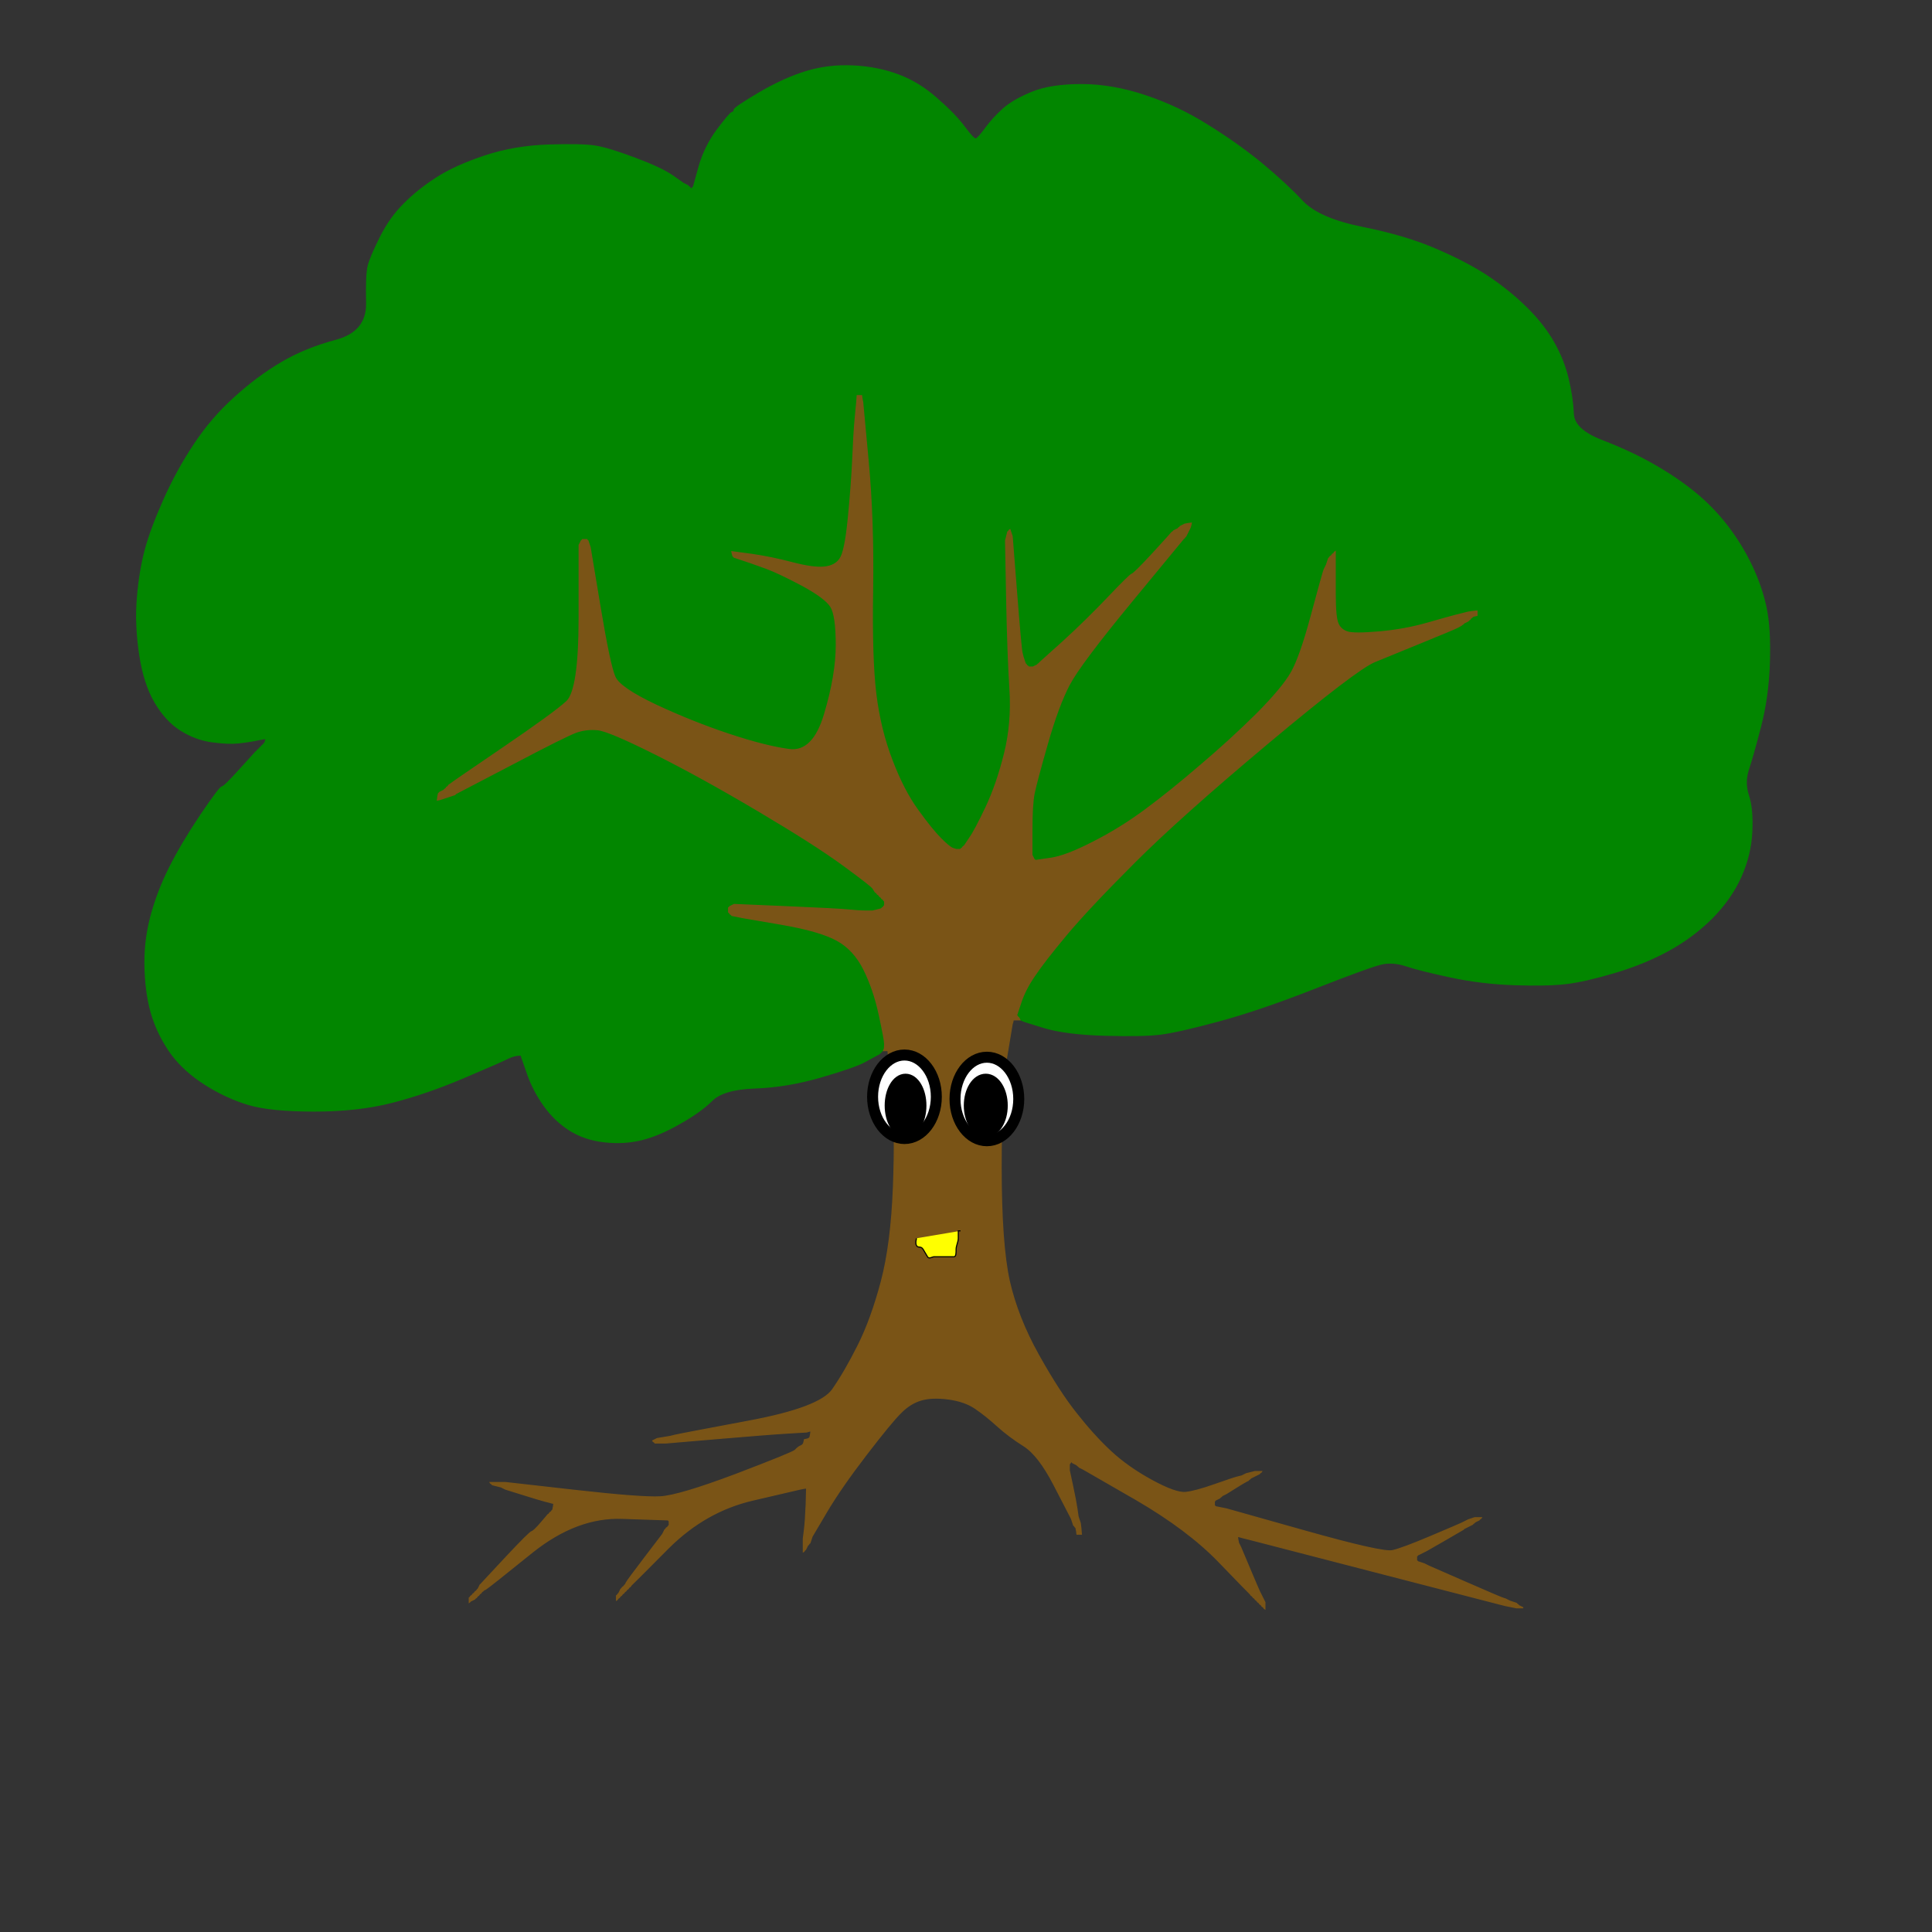 <?xml version="1.0" encoding="UTF-8"?>
<svg width="879" height="879" xmlns="http://www.w3.org/2000/svg">
 <rect width="100%" height="100%" fill="#333333" stroke="none"/>
 <title>tree sara new</title>
 <g>
  <title>Layer 1</title>
  <path id="svg_2" fill="#028600" fill-rule="evenodd" stroke="#028600" stroke-width="0.5px" d="m464.2,464l-0.2,0l-0.2,-0.5l-0.3,-0.5l-0.3,-0.2l-0.2,-0.3l-0.2,-0.3l-0.3,-0.2l2,-6q2,-6 6.3,-12.2q4.2,-6.3 14.2,-18.3q10,-12 31,-33q21,-21 61,-54.5q40,-33.5 48.5,-37q8.5,-3.5 22,-9q13.5,-5.5 15.5,-6.5q2,-1 2.2,-1.3l0.3,-0.2l0.3,-0.2l0.2,-0.3l1,-0.5l1,-0.5l0.2,-0.3l0.3,-0.2l0.3,-0.2l0.2,-0.3l0.2,-0.3l0.3,-0.2l0.3,-0.2l0.2,-0.3l1,-0.3l1,-0.2l0,-1l0,-1l-2,0.2l-2,0.3l-2,0.5l-2,0.5l-2,0.5q-2,0.5 -12.5,3.5q-10.5,3 -22,4q-11.5,1 -14.5,0q-3,-1 -4.2,-3.7q-1.3,-2.8 -1.3,-13.3l0,-10.5l0,-4.5l0,-4.5l-0.3,0.2l-0.2,0.3l-0.2,0.3l-0.3,0.2l-0.3,0.2l-0.2,0.3l-0.2,0.3l-0.3,0.2l-0.3,0.2l-0.2,0.3l-0.2,0.3l-0.3,0.2l-0.5,1.5l-0.5,1.5l-0.5,1l-0.5,1l-0.5,1.5q-0.5,1.5 -5.5,20q-5,18.5 -9,25.5q-4,7 -15.7,18.8q-11.8,11.7 -25.6,23.4q-13.7,11.8 -25.2,20.3q-11.5,8.5 -23.8,14.7q-12.2,6.3 -19.2,7.3l-7,1l-0.2,-0.3l-0.3,-0.2l-0.5,-1l-0.5,-1l0,-11.5q0,-11.5 1,-16.5q1,-5 6,-22.5q5,-17.5 10,-27q5,-9.5 28.5,-38l23.5,-28.5l0.3,-0.2l0.2,-0.3l0.2,-0.3l0.3,-0.2l0.5,-1l0.5,-1l0.5,-1l0.5,-1l0.3,-1l0.2,-1l-1.5,0.2l-1.5,0.3l-1,0.5l-1,0.5l-0.2,0.3l-0.3,0.2l-0.3,0.2l-0.2,0.3l-1,0.5l-1,0.5l-0.2,0.3l-0.3,0.2l-0.3,0.2q-0.2,0.3 -8.7,9.6q-8.5,9.2 -9.5,9.4q-1,0.3 -10.8,10.6q-9.7,10.2 -20.4,20l-10.8,9.7l-0.2,0.3l-0.3,0.2l-0.3,0.2l-0.2,0.3l-1,0.5l-1,0.5l-1,0l-1,0l-0.2,-0.3l-0.3,-0.2l-0.3,-0.2l-0.2,-0.3l-0.2,-0.3l-0.3,-0.2l-0.5,-1.5l-0.5,-1.5l-0.5,-2q-0.5,-2 -2.5,-27.5l-2,-25.5l-0.5,-1.5l-0.5,-1.5l-0.3,0.2l-0.2,0.3l-0.2,0.3l-0.3,0.2l-0.5,2l-0.5,2l0.5,26q0.5,26 1.5,41.5q1,15.5 -2.5,29.5q-3.5,14 -8.5,24.5q-5,10.5 -7.3,13.7q-2.2,3.3 -2.4,3.6l-0.3,0.2l-0.3,0.2l-0.2,0.3l-0.2,0.3l-0.3,0.2l-0.3,0.2l-0.2,0.3l-1,0l-1,0l-1.5,-0.5q-1.5,-0.5 -5.5,-4.5q-4,-4 -10.5,-13q-6.5,-9 -11.7,-22.7q-5.3,-13.8 -7.3,-29.8q-2,-16 -1.5,-47.5q0.5,-31.5 -2,-58.5l-2.5,-27l-0.3,-1.5l-0.2,-1.5l-1,0l-1,0l-0.2,3l-0.3,3l-0.5,5.5q-0.5,5.5 -1,17q-0.5,11.5 -2,27q-1.5,15.5 -3.8,18.7q-2.2,3.3 -7.2,3.8q-5,0.5 -14.5,-2q-9.5,-2.5 -18.5,-3.8l-9,-1.2l0.2,1l0.3,1l0.3,0.2l0.2,0.3l1.5,0.5l1.5,0.5l1.5,0.5l1.5,0.5l1.5,0.5q1.5,0.5 7,2.5q5.5,2 16.3,7.7q10.7,5.8 13.2,9.8q2.5,4 2.5,17.5q0,13.5 -5.3,31.3q-5.2,17.7 -16.2,16.2q-11,-1.5 -27.5,-7q-16.5,-5.5 -33,-13.2q-16.5,-7.8 -18.7,-12.8q-2.3,-5 -6.8,-32l-4.5,-27l-0.5,-1.5l-0.5,-1.5l-0.3,-0.2l-0.2,-0.3l-1,0l-1,0l-0.2,0.3l-0.3,0.2l-0.5,1l-0.5,1l0,33q0,33 -5.7,38.2q-5.8,5.3 -29.3,21.3q-23.5,16 -23.7,16.3l-0.3,0.2l-0.3,0.2l-0.2,0.3l-0.2,0.3l-0.3,0.2l-0.3,0.2l-0.2,0.3l-0.2,0.3l-0.3,0.2l-0.3,0.2l-0.2,0.3l-1,0.5l-1,0.5l-0.2,0.3l-0.3,0.2l-0.3,1.5l-0.2,1.5l1,-0.2l1,-0.3l1.5,-0.5l1.5,-0.5l1.5,-0.5l1.5,-0.5l0.2,-0.3l0.3,-0.2l25.3,-13.2q25.2,-13.3 29.7,-14.8q4.5,-1.5 9.5,-1q5,0.5 26,11q21,10.5 46.8,25.8q25.7,15.2 38.7,24.7q13,9.5 13.7,10.7q0.8,1.3 1,1.6l0.3,0.2l0.3,0.2l0.2,0.3l0.2,0.3l0.3,0.2l0.3,0.2l0.2,0.3l0.2,0.3l0.3,0.2l0.3,0.2l0.2,0.3l0.2,0.3l0.3,0.2l0.3,0.2l0.2,0.3l0.2,0.3l0.3,0.2l0,1l0,1l-0.3,0.2l-0.2,0.3l-0.2,0.3l-0.3,0.2l-0.3,0.2l-0.2,0.3l-2,0.5l-2,0.5l-3,0q-3,0 -8,-0.5q-5,-0.5 -28.5,-1.5l-23.5,-1l-1,0.5l-1,0.5l-0.2,0.3l-0.3,0.2l0,1l0,1l0.3,0.2l0.2,0.3l0.2,0.3l0.3,0.2l0.3,0.2l0.2,0.3l2.5,0.5l2.5,0.5l17.5,3q17.5,3 25.3,7.3q7.7,4.2 12.2,13.2q4.5,9 7,20.5q2.5,11.5 2.5,13.5q0,2 -0.3,2.5l-0.2,0.5l-0.2,0l-0.3,0l-0.3,0.2l-0.2,0.3l-0.2,0.3l-0.3,0.2l-0.3,0.2l-0.2,0.3l-1,0.5q-1,0.5 -5.5,3q-4.5,2.5 -20,7q-15.5,4.5 -30,5q-14.5,0.5 -19.7,5.8q-5.3,5.2 -14.6,10.4q-9.2,5.3 -17.2,7.3q-8,2 -17,1q-9,-1 -15.8,-5.3q-6.7,-4.2 -11.7,-11.2q-5,-7 -7.7,-15l-2.8,-8l-2,0.2q-2,0.3 -5,1.8q-3,1.5 -19.5,8.5q-16.5,7 -32,11q-15.5,4 -35.5,4q-20,0 -30,-3q-10,-3 -19.5,-9q-9.5,-6 -15.3,-13.7q-5.7,-7.8 -8.7,-16.8q-3,-9 -3.5,-21.5q-0.5,-12.5 2.5,-24q3,-11.5 8.5,-22.5q5.5,-11 14.2,-24q8.8,-13 9.8,-13q1,0 8,-7.8l7,-7.7l0.2,-0.3l0.3,-0.2l0.3,-0.2l0.2,-0.3l0.2,-0.3l0.3,-0.2l0.3,-0.2l0.2,-0.3l0.2,-0.3l0.3,-0.2l0.3,-0.2l0.2,-0.3l0.2,-0.3l0.3,-0.2l0.3,-0.2l0.2,-0.3l0.2,-0.3l0.3,-0.2l0.3,-1l0.2,-1l-1.5,0.2l-1.5,0.3l-2.5,0.5q-2.5,0.5 -7,1q-4.5,0.5 -12,-0.5q-7.5,-1 -14.3,-5.3q-6.7,-4.2 -11.7,-12.7q-5,-8.5 -7,-22q-2,-13.5 -1,-25.5q1,-12 3.5,-21.5q2.5,-9.5 8.5,-23q6,-13.5 14,-25.5q8,-12 18.3,-21.2q10.2,-9.3 21.2,-15.8q11,-6.5 25,-10.2q14,-3.8 13.8,-16.8q-0.3,-13 0.7,-17q1,-4 5.5,-13q4.5,-9 10.8,-15.2q6.2,-6.3 14.7,-11.8q8.5,-5.5 22,-10q13.5,-4.5 29,-5q15.5,-0.5 21.5,0.5q6,1 18,5.5q12,4.5 17,8l5,3.5l1,0.5l1,0.5l0.2,0.3l0.3,0.2l0.3,0.2l0.2,0.3l0.2,0.3l0.3,0.2l0.3,-0.2l0.2,-0.3l0.2,-0.3l0.3,-0.2l2.5,-9q2.5,-9 8.2,-16.8q5.8,-7.7 6.8,-8q1,-0.2 1,-1.2q0,-1 11.5,-7.8q11.5,-6.7 21.5,-9.7q10,-3 21,-2.5q11,0.5 20.5,4q9.5,3.5 17.7,10.8q8.3,7.2 12.6,13q4.2,5.7 5.2,5.4q1,-0.2 4.5,-5q3.5,-4.7 8,-8.7q4.5,-4 13,-7.5q8.5,-3.5 22.5,-3.5q14,0 29,5q15,5 28.2,13.3q13.3,8.2 24.6,17.4q11.2,9.3 18.7,17.3q7.5,8 27.5,12q20,4 34.2,10.3q14.3,6.2 23.8,12.7q9.5,6.5 17,14q7.5,7.5 12,15.5q4.5,8 6.5,16.5q2,8.5 2.3,15.7q0.2,7.3 13.2,12.3q13,5 23.5,11q10.5,6 18.7,12.7q8.3,6.8 14.8,15.3q6.5,8.5 11,18q4.5,9.5 6.5,19q2,9.5 1.5,25q-0.5,15.5 -4,29q-3.5,13.5 -5.5,19.5q-2,6 0,12q2,6 1.5,16.5q-0.5,10.5 -5,20.5q-4.5,10 -13.2,18.8q-8.8,8.7 -19.8,14.7q-11,6 -24.5,10q-13.5,4 -22,5q-8.5,1 -23.5,0.5q-15,-0.5 -29,-3.5q-14,-3 -20,-5q-6,-2 -11,-1q-5,1 -30.5,11q-25.5,10 -44,15q-18.5,5 -26.5,6q-8,1 -25.5,0.5q-17.5,-0.5 -27.5,-3.5q-10,-3 -10.2,-3.3q-0.3,-0.2 -0.6,-0.2z"/>
  <path id="svg_3" fill="#7A5416" fill-rule="evenodd" stroke="#7A5416" stroke-width="0.5px" d="m389.8,183l0.2,-3l1,0l1,0l0.2,1.5l0.3,1.5l2.5,27q2.5,27 2,58.5q-0.5,31.5 1.5,47.5q2,16 7.3,29.8q5.2,13.7 11.7,22.7q6.5,9 10.5,13q4,4 5.5,4.5l1.5,0.5l1,0l1,0l0.2,-0.3l0.3,-0.2l0.3,-0.2l0.2,-0.3l0.2,-0.3l0.3,-0.2l0.3,-0.2q0.2,-0.3 2.4,-3.6q2.3,-3.2 7.3,-13.7q5,-10.5 8.5,-24.5q3.5,-14 2.5,-29.5q-1,-15.5 -1.5,-41.5l-0.5,-26l0.5,-2l0.5,-2l0.3,-0.2l0.2,-0.3l0.2,-0.3l0.3,-0.2l0.5,1.5l0.5,1.5l2,25.5q2,25.5 2.5,27.5l0.5,2l0.5,1.5l0.5,1.5l0.3,0.2l0.2,0.3l0.2,0.3l0.3,0.2l0.3,0.2l0.2,0.3l1,0l1,0l1,-0.5l1,-0.5l0.2,-0.3l0.3,-0.2l0.3,-0.2l0.2,-0.3l10.8,-9.7q10.7,-9.8 20.4,-20q9.8,-10.3 10.8,-10.6q1,-0.2 9.5,-9.4q8.5,-9.3 8.7,-9.6l0.3,-0.2l0.3,-0.2l0.2,-0.3l1,-0.5l1,-0.5l0.2,-0.3l0.3,-0.2l0.3,-0.2l0.2,-0.3l1,-0.5l1,-0.5l1.5,-0.3l1.5,-0.2l-0.2,1l-0.3,1l-0.5,1l-0.5,1l-0.5,1l-0.5,1l-0.3,0.2l-0.2,0.3l-0.2,0.3l-0.3,0.2l-23.5,28.5q-23.5,28.5 -28.5,38q-5,9.5 -10,27q-5,17.5 -6,22.5q-1,5 -1,16.5l0,11.5l0.5,1l0.5,1l0.3,0.2l0.2,0.3l7,-1q7,-1 19.2,-7.3q12.3,-6.2 23.8,-14.7q11.5,-8.5 25.2,-20.3q13.8,-11.7 25.6,-23.4q11.7,-11.8 15.7,-18.8q4,-7 9,-25.5q5,-18.5 5.5,-20l0.5,-1.5l0.5,-1l0.5,-1l0.5,-1.5l0.5,-1.5l0.3,-0.2l0.2,-0.3l0.2,-0.3l0.3,-0.2l0.3,-0.2l0.2,-0.3l0.2,-0.3l0.3,-0.2l0.3,-0.2l0.2,-0.3l0.2,-0.3l0.3,-0.2l0,4.5l0,4.5l0,10.5q0,10.5 1.3,13.3q1.2,2.7 4.2,3.7q3,1 14.5,0q11.5,-1 22,-4q10.5,-3 12.5,-3.5l2,-0.5l2,-0.5l2,-0.5l2,-0.3l2,-0.2l0,1l0,1l-1,0.2l-1,0.3l-0.2,0.3l-0.3,0.2l-0.3,0.2l-0.2,0.3l-0.2,0.3l-0.3,0.2l-0.3,0.2l-0.2,0.3l-1,0.5l-1,0.5l-0.2,0.3l-0.3,0.2l-0.3,0.2q-0.2,0.3 -2.2,1.3q-2,1 -15.5,6.5q-13.5,5.5 -22,9q-8.5,3.5 -48.5,37q-40,33.5 -61,54.5q-21,21 -31,33q-10,12 -14.2,18.3q-4.3,6.2 -6.3,12.2l-2,6l0.3,0.2l0.2,0.3l0.2,0.3l0.3,0.2l0.3,0.5l0.2,0.5l-1.5,0l-1.5,0l-0.2,1l-0.3,1l-2.5,15q-2.5,15 -2.5,50q0,35 3.7,51.8q3.8,16.7 13.3,33.7q9.5,17 17.3,26.7q7.7,9.8 15.4,17q7.8,7.3 18.8,13.3q11,6 15.5,5.5q4.5,-0.5 13,-3.5q8.5,-3 10.5,-3.5l2,-0.5l1,-0.5l1,-0.5l2,-0.5l2,-0.5l1.5,0l1.5,0l-0.2,0.3l-0.3,0.2l-0.3,0.2l-0.2,0.3l-1,0.5l-1,0.5l-1,0.5l-1,0.5l-0.2,0.3l-0.3,0.2l-0.3,0.2l-0.2,0.3l-1,0.5q-1,0.5 -5,3l-4,2.5l-1,0.5l-1,0.5l-0.2,0.3l-0.3,0.2l-0.3,0.2l-0.2,0.3l-1,0.5l-1,0.5l-0.2,0.3l-0.3,0.2l0,1l0,1l0.3,0.2l0.2,0.3l2.5,0.5l2.5,0.5l35.5,10q35.5,10 40,9q4.5,-1 17.5,-6.5q13,-5.5 14,-6l1,-0.5l1,-0.5l1,-0.5l1.5,-0.5l1.5,-0.5l1.5,0l1.5,0l-0.2,0.3l-0.3,0.2l-0.3,0.2l-0.2,0.3l-1,0.5l-1,0.5l-0.2,0.3l-0.3,0.2l-0.3,0.2l-0.2,0.3l-1,0.5l-1,0.5l-1,0.5l-1,0.5l-0.2,0.3q-0.3,0.2 -8.6,5l-8.2,4.7l-1,0.5l-1,0.5l-1,0.5l-1,0.5l-0.2,0.3l-0.3,0.2l0,1l0,1l0.3,0.2l0.2,0.3l1.5,0.5l1.5,0.5l1,0.5l1,0.5l16,7q16,7 17.5,7.5l1.5,0.5l1,0.5l1,0.5l1.5,0.5l1.5,0.5l0.2,0.3l0.3,0.2l0.3,0.2l0.2,0.3l1,0.5l1,0.5l-1.5,0l-1.5,0l-2.5,-0.5l-2.5,-0.5l-2,-0.5q-2,-0.5 -58,-15l-56,-14.5l-2,-0.5l-2,-0.5l-1,-0.3l-1,-0.2l0.2,1.5l0.3,1.5l0.5,1l0.5,1l4,9.5q4,9.5 4.5,10.5l0.5,1l0.5,1l0.5,1l0.5,1l0.5,1l0,1.5l0,1.5l-0.3,-0.2l-0.2,-0.3l-0.2,-0.3l-0.3,-0.2l-0.3,-0.2l-0.2,-0.3l-0.2,-0.3l-0.3,-0.2l-0.3,-0.2l-0.2,-0.3l-0.2,-0.3l-0.3,-0.2l-0.3,-0.2l-0.2,-0.3l-0.2,-0.3l-0.3,-0.2l-0.3,-0.2l-0.2,-0.3l-0.2,-0.3l-0.3,-0.2l-0.3,-0.2l-0.2,-0.3l-0.2,-0.3l-0.3,-0.2l-0.3,-0.2l-0.2,-0.3l-0.2,-0.3q-0.3,-0.2 -14.3,-14.7q-14,-14.5 -37.7,-28.3l-23.8,-13.7l-1,-0.5l-1,-0.5l-0.2,-0.3l-0.3,-0.2l-0.3,-0.2l-0.2,-0.3l-1,-0.5l-1,-0.5l-0.2,-0.3l-0.3,-0.2l-0.3,0.2l-0.2,0.3l-0.2,0.3l-0.3,0.2l0,1.5l0,1.5l1.5,7q1.5,7 2,10.5l0.5,3.5l0.5,1.5l0.5,1.5l0.3,2.5l0.2,2.5l-1,0l-1,0l-0.2,-1.5l-0.3,-1.5l-0.3,-0.2l-0.2,-0.3l-0.2,-0.3l-0.3,-0.2l-0.5,-1.5l-0.5,-1.5l-0.5,-1q-0.5,-1 -7.5,-14.5q-7,-13.5 -13.7,-17.7q-6.8,-4.3 -12,-9q-5.3,-4.8 -10,-8q-4.8,-3.3 -12.3,-4.3q-7.5,-1 -12.5,0.5q-5,1.5 -9.2,5.8q-4.3,4.2 -15.8,19.2q-11.5,15 -18,26l-6.5,11l-0.5,1.5l-0.5,1.5l-0.3,0.2l-0.2,0.3l-0.2,0.3l-0.3,0.2l-0.5,1l-0.5,1l-0.3,0.2l-0.2,0.3l-0.2,0.3l-0.3,0.2l0,-3l0,-3l0.5,-4q0.5,-4 0.8,-11.5l0.2,-7.5l-1.5,0.2l-1.5,0.3l-21.5,5q-21.5,5 -38.3,21.7q-16.7,16.8 -17,17l-0.2,0.3l-0.2,0.3l-0.3,0.2l-0.3,0.2l-0.2,0.3l-0.2,0.3l-0.3,0.2l-0.3,0.2l-0.2,0.3l-0.2,0.3l-0.3,0.2l-0.3,0.2l-0.2,0.3l-0.2,0.3l-0.3,0.2l-0.3,0.2l-0.2,0.3l-0.2,0.3l-0.3,0.2l-0.3,0.2l-0.2,0.3l-0.2,0.3l-0.3,0.2l-0.3,0.2l-0.2,0.3l-0.2,0.3l-0.3,0.2l0,-1l0,-1l0.3,-0.2l0.2,-0.3l0.2,-0.3l0.3,-0.2l0.5,-1l0.5,-1l0.3,-0.2l0.2,-0.3l0.2,-0.3l0.3,-0.2l0.3,-0.2l0.2,-0.3l0.2,-0.3l0.3,-0.2l0.5,-1q0.5,-1 8.5,-11.5l8,-10.5l0.5,-1l0.5,-1l0.3,-0.2l0.2,-0.3l0.2,-0.3l0.3,-0.2l0.3,-0.2l0.2,-0.3l0.2,-0.3l0.3,-0.2l0,-1l0,-1l-0.3,-0.2l-0.2,-0.3l-20.8,-0.7q-20.7,-0.8 -41,15.4q-20.2,16.3 -21.2,16.8l-1,0.5l-0.2,0.3l-0.3,0.2l-0.3,0.2l-0.2,0.3l-0.2,0.3l-0.3,0.2l-0.3,0.2l-0.2,0.3l-0.2,0.3l-0.3,0.2l-0.3,0.2l-0.2,0.3l-0.2,0.3l-0.3,0.2l-0.3,0.2l-0.2,0.3l-1,0.5l-1,0.5l-0.2,0.3l-0.3,0.2l0,-1l0,-1l0.3,-0.2l0.2,-0.3l0.2,-0.3l0.3,-0.2l0.3,-0.2l0.2,-0.3l0.2,-0.3l0.3,-0.2l0.3,-0.2l0.2,-0.3l0.2,-0.3l0.3,-0.2l0.3,-0.2l0.2,-0.3l0.2,-0.3l0.3,-0.2l0.5,-1l0.5,-1l0.3,-0.2q0.2,-0.3 0.7,-0.8q0.5,-0.5 11,-11.8q10.5,-11.2 11.5,-11.4q1,-0.3 4,-3.8l3,-3.5l0.2,-0.3l0.3,-0.2l0.3,-0.2l0.2,-0.3l0.2,-0.3l0.3,-0.2l0.3,-0.2l0.2,-0.3l0.2,-0.3l0.3,-0.2l0.3,-1.5l0.2,-1.5l-1,-0.2l-1,-0.3l-2,-0.5q-2,-0.5 -10,-3l-8,-2.5l-1,-0.5l-1,-0.5l-2,-0.5l-2,-0.5l-0.2,-0.3l-0.3,-0.2l-0.3,-0.2l-0.2,-0.3l3.5,0l3.5,0l31,3.5q31,3.5 39.5,3q8.5,-0.5 34.3,-10.2q25.7,-9.8 27,-11q1.2,-1.3 2.2,-1.8l1,-0.5l0.2,-0.3l0.3,-0.2l0.3,-1l0.2,-1l1,-0.2l1,-0.3l0.2,-0.3l0.3,-0.2l0.3,-1.5l0.2,-1.5l-1,0.2l-1,0.3l-8.5,0.5q-8.5,0.5 -32,2.5l-23.5,2l-2.5,0l-2.5,0l-0.2,-0.3l-0.3,-0.2l-0.3,-0.2l-0.2,-0.3l1,-0.5l1,-0.5l3,-0.5l3,-0.5l2,-0.5q2,-0.5 34,-6.5q32,-6 37.8,-14.3q5.7,-8.2 11.7,-20.2q6,-12 10.5,-29q4.5,-17 5.5,-43q1,-26 -0.5,-42l-1.5,-16l-0.3,-2l-0.2,-2l-1,0l-1,0l0.2,-0.5q0.3,-0.5 0.3,-2.5q0,-2 -2.5,-13.5q-2.5,-11.5 -7,-20.5q-4.5,-9 -12.2,-13.2q-7.8,-4.3 -25.3,-7.3l-17.5,-3l-2.5,-0.5l-2.5,-0.5l-0.2,-0.3l-0.3,-0.2l-0.3,-0.2l-0.2,-0.3l-0.2,-0.3l-0.3,-0.2l0,-1l0,-1l0.3,-0.2l0.2,-0.3l1,-0.5l1,-0.5l23.5,1q23.5,1 28.5,1.5q5,0.5 8,0.5l3,0l2,-0.5l2,-0.5l0.2,-0.3l0.3,-0.2l0.3,-0.2l0.2,-0.3l0.2,-0.3l0.3,-0.2l0,-1l0,-1l-0.3,-0.2l-0.2,-0.3l-0.2,-0.3l-0.3,-0.2l-0.3,-0.2l-0.2,-0.3l-0.2,-0.3l-0.3,-0.2l-0.3,-0.2l-0.2,-0.3l-0.2,-0.3l-0.3,-0.2l-0.3,-0.2l-0.2,-0.3l-0.2,-0.3l-0.3,-0.2l-0.3,-0.2q-0.2,-0.3 -1,-1.6q-0.7,-1.2 -13.7,-10.7q-13,-9.5 -38.7,-24.7q-25.8,-15.3 -46.8,-25.8q-21,-10.5 -26,-11q-5,-0.5 -9.5,1q-4.5,1.5 -29.7,14.8l-25.3,13.2l-0.3,0.2l-0.2,0.3l-1.5,0.5l-1.5,0.5l-1.5,0.5l-1.5,0.5l-1,0.3l-1,0.2l0.2,-1.5l0.3,-1.5l0.3,-0.2l0.2,-0.3l1,-0.5l1,-0.5l0.2,-0.3l0.3,-0.2l0.3,-0.2l0.2,-0.3l0.2,-0.3l0.3,-0.2l0.3,-0.2l0.2,-0.3l0.2,-0.3l0.3,-0.2l0.3,-0.2q0.2,-0.3 23.7,-16.3q23.5,-16 29.3,-21.3q5.7,-5.2 5.7,-38.2l0,-33l0.5,-1l0.5,-1l0.3,-0.2l0.2,-0.3l1,0l1,0l0.2,0.3l0.3,0.2l0.5,1.5l0.5,1.5l4.5,27q4.5,27 6.8,32q2.2,5 18.7,12.8q16.5,7.7 33,13.2q16.5,5.5 27.5,7q11,1.5 16.2,-16.2q5.3,-17.8 5.3,-31.3q0,-13.5 -2.5,-17.5q-2.5,-4 -13.2,-9.8q-10.8,-5.7 -16.3,-7.7q-5.5,-2 -7,-2.5l-1.5,-0.5l-1.5,-0.5l-1.5,-0.5l-1.5,-0.5l-1.5,-0.5l-0.2,-0.3l-0.3,-0.2l-0.3,-1l-0.2,-1l9,1.2q9,1.3 18.5,3.8q9.5,2.5 14.5,2q5,-0.5 7.2,-3.8q2.3,-3.2 3.8,-18.7q1.5,-15.5 2,-27q0.5,-11.5 1,-17l0.5,-5.5l0.3,-3z"/>
  <ellipse ry="19" rx="14.5" id="svg_4" cy="499" cx="411.5" stroke-width="5" stroke="#000000" fill="#ffffff"/>
  <ellipse rx="8" id="svg_5" cy="482" cx="415" stroke-width="5" stroke="#000000" fill="#FF0000"/>
  <ellipse ry="2" id="svg_6" cy="479" cx="408" stroke-width="5" stroke="#000000" fill="#FF0000"/>
  <ellipse id="svg_7" ry="19" rx="14.5" cy="500" cx="449" stroke-width="5" stroke="#000000" fill="#ffffff"/>
  <ellipse ry="12" rx="7" id="svg_8" cy="503" cx="412" stroke-linecap="null" stroke-linejoin="null" stroke-dasharray="null" stroke-width="5" stroke="#000000" fill="#000000"/>
  <ellipse ry="12" rx="7.5" id="svg_9" cy="503" cx="448.5" stroke-linecap="null" stroke-linejoin="null" stroke-dasharray="null" stroke-width="5" stroke="#000000" fill="#000000"/>
  <ellipse id="svg_10" cy="510" cx="486" stroke-linecap="null" stroke-linejoin="null" stroke-dasharray="null" stroke-width="5" stroke="#000000" fill="#000000"/>
  <ellipse id="svg_11" cy="501" cx="449" stroke-linecap="null" stroke-linejoin="null" stroke-dasharray="null" stroke-width="5" stroke="#000000" fill="#000000"/>
  <ellipse id="svg_12" cy="502" cx="444" stroke-linecap="null" stroke-linejoin="null" stroke-dasharray="null" stroke-width="5" stroke="#000000" fill="#000000"/>
  <path d="m417,563.367c0,0 -0.707,2.177 0,3.367c0.707,1.19 2,0 3,1.684c1,1.684 1.293,2.177 2,3.367c0.707,1.19 2,0 3,0c1,0 2,0 3,0c1,0 2,0 3,0c1,0 2,0 3,0c1,0 1,-1.684 1,-3.367c0,-1.684 1,-3.367 1,-5.051l0,-1.684l0,-1.684l1,0" id="svg_14" stroke-dasharray="null" stroke-width="0.5px" stroke="#000000" fill="#ffff00"/>
 </g>
</svg>
